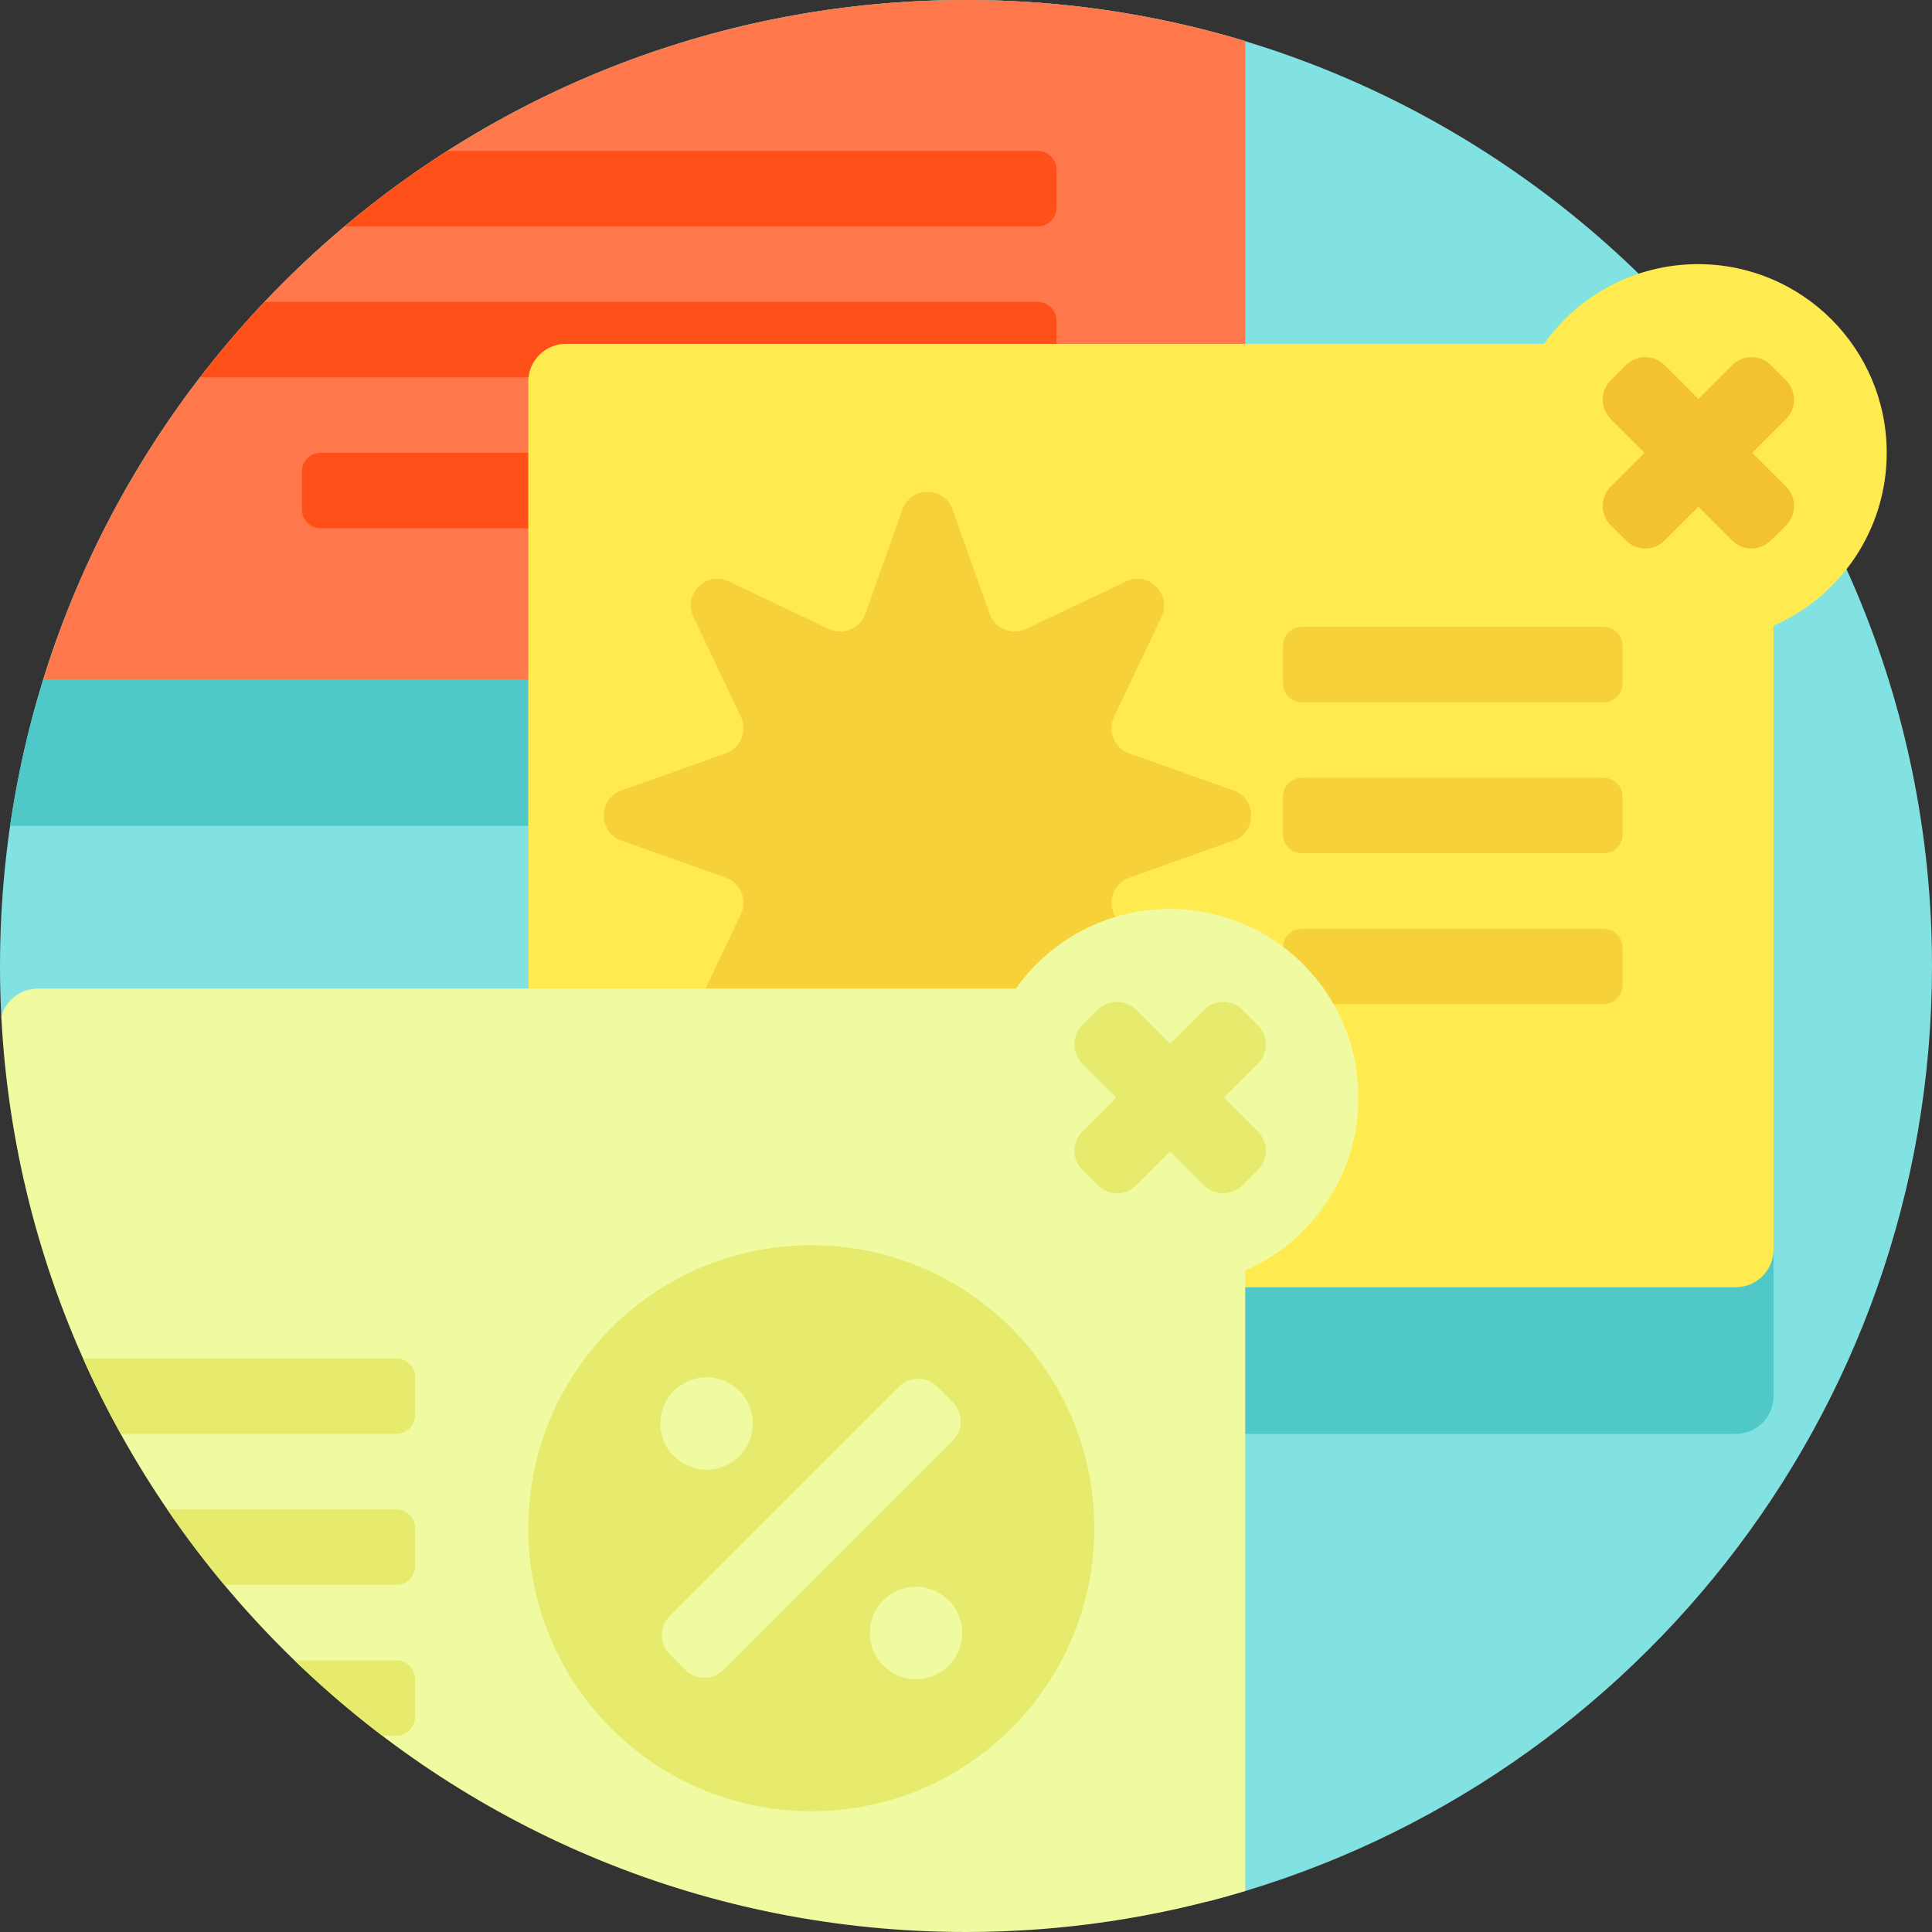 <svg xmlns="http://www.w3.org/2000/svg" xmlns:xlink="http://www.w3.org/1999/xlink" version="1.1"
    viewBox="0 0 512 512">
    <rect x="0" y="0" width="512" height="512" fill="#333333" stroke="none"/>
    <path style="fill:#82E1E1;"
        d="M512,256.264c-0.12,119.17-81.667,219.273-192,247.671V280H11.447c-5.89,0-10.773-4.6-11.086-10.482  C0.124,265.042,0,260.536,0,256C0,114.616,114.615,0,255.999,0C397.14,0,512.142,115.123,512,256.264z" />
    <path style="fill:#50C8C8;"
        d="M460,380H150c-5.523,0-10-4.477-10-10V218.876H2.689C20.674,95.087,127.225,0,256,0  c25.732,0,50.571,3.813,74,10.877V130h130c5.523,0,10,4.477,10,10v230C470,375.523,465.523,380,460,380z" />
    <path style="fill:#FF784B;"
        d="M330,10.877V170c0,5.523-4.477,10-10,10H11.472C43.845,75.726,141.079,0,256,0  C281.732,0,306.571,3.813,330,10.877z" />
    <path style="fill:#FF5019;"
        d="M199.997,124.999v10c0,2.761-2.239,5-5,5H85c-2.761,0-5-2.239-5-5v-10c0-2.761,2.239-5,5-5h109.997  C197.758,119.999,199.997,122.238,199.997,124.999z M274.998,39.999H118.549c-9.52,6.071-18.604,12.761-27.212,20h183.661  c2.761,0,5-2.239,5-5v-10C279.998,42.238,277.76,39.999,274.998,39.999z M274.998,79.999H70.109  c-6.028,6.364-11.724,13.043-17.079,20h221.969c2.761,0,5-2.239,5-5v-10C279.998,82.238,277.76,79.999,274.998,79.999z" />
    <path style="fill:#FFEB50;"
        d="M470,165.828v165.296c0,5.523-4.477,10-10,10H150c-5.523,0-10-4.477-10-10v-230  c0-5.523,4.477-10,10-10h259.194C418.252,78.347,433.146,70,450,70c27.614,0,50,22.386,50,50  C500,140.501,487.656,158.111,470,165.828z" />
    <path style="fill:#F2C230;"
        d="M473.346,128.977c2.812,2.812,2.812,7.386,0,10.197l-4.077,4.077c-2.812,2.812-7.386,2.812-10.197,0  l-8.977-8.977l-8.977,8.977c-2.812,2.812-7.386,2.812-10.197,0l-4.077-4.077c-2.812-2.812-2.812-7.386,0-10.197l8.977-8.977  l-8.977-8.977c-2.812-2.812-2.812-7.386,0-10.197l4.077-4.077c2.812-2.812,7.386-2.812,10.197,0l8.977,8.977l8.977-8.977  c2.812-2.812,7.386-2.812,10.197,0l4.077,4.077c2.812,2.812,2.812,7.386,0,10.197L464.368,120L473.346,128.977z" />
    <path style="fill:#F7D139;"
        d="M326.884,222.772l-27.634,9.827c-3.94,1.401-5.804,5.901-4.009,9.678l12.591,26.489  c2.851,5.997-3.406,12.253-9.402,9.402l-26.489-12.592c-3.776-1.795-8.277,0.069-9.678,4.009l-9.827,27.634  c-2.225,6.256-11.072,6.256-13.297,0l-9.827-27.634c-1.401-3.94-5.901-5.804-9.678-4.009l-26.489,12.592  c-5.997,2.851-12.253-3.406-9.402-9.402l12.591-26.489c1.795-3.776-0.069-8.277-4.009-9.678l-27.634-9.827  c-6.256-2.225-6.256-11.072,0-13.297l27.634-9.827c3.94-1.401,5.804-5.901,4.009-9.678l-12.591-26.489  c-2.85-5.997,3.406-12.253,9.402-9.402l26.489,12.591c3.777,1.795,8.277-0.069,9.678-4.009l9.827-27.634  c2.225-6.256,11.072-6.256,13.297,0l9.827,27.634c1.401,3.94,5.901,5.804,9.678,4.009l26.489-12.591  c5.997-2.851,12.253,3.405,9.402,9.402l-12.591,26.489c-1.795,3.777,0.069,8.277,4.009,9.678l27.634,9.827  C333.14,211.7,333.14,220.547,326.884,222.772z M425,166.124h-80c-2.761,0-5,2.239-5,5v10c0,2.761,2.239,5,5,5h80  c2.761,0,5-2.239,5-5v-10C430,168.362,427.761,166.124,425,166.124z M425,206.124h-80c-2.761,0-5,2.239-5,5v10c0,2.761,2.239,5,5,5  h80c2.761,0,5-2.239,5-5v-10C430,208.362,427.761,206.124,425,206.124z M425,246.124h-80c-2.761,0-5,2.239-5,5v10  c0,2.761,2.239,5,5,5h80c2.761,0,5-2.239,5-5v-10C430,248.362,427.761,246.124,425,246.124z" />
    <path style="fill:#F0FAA0;"
        d="M330,336.704v164.419C306.571,508.187,281.732,512,256,512C119.116,512,7.328,404.566,0.349,269.419  C1.488,265.149,5.371,262,10,262h259.194c9.058-12.776,23.952-21.124,40.806-21.124c27.614,0,50,22.386,50,50  C360,311.377,347.656,328.987,330,336.704z" />
    <g>
        <path style="fill:#E6EB6E;"
            d="M215,330c-41.421,0-75,33.579-75,75s33.579,75,75,75s75-33.579,75-75S256.421,330,215,330z    M187.25,365c6.766,0,12.25,5.484,12.25,12.25s-5.484,12.25-12.25,12.25S175,384.016,175,377.25S180.484,365,187.25,365z    M214.965,419.31l-23.186,23.186c-2.812,2.812-7.386,2.812-10.197,0l-4.077-4.077c-2.812-2.812-2.812-7.386,0-10.197l23.186-23.186   l37.53-37.531c2.812-2.812,7.386-2.812,10.197,0l4.077,4.077c2.812,2.812,2.812,7.386,0,10.197L214.965,419.31z M242.75,445   c-6.766,0-12.25-5.484-12.25-12.25s5.484-12.25,12.25-12.25S255,425.984,255,432.75S249.516,445,242.75,445z" />
        <path style="fill:#E6EB6E;"
            d="M333.345,299.854c2.812,2.812,2.812,7.386,0,10.197l-4.077,4.077c-2.812,2.812-7.386,2.812-10.198,0   l-8.977-8.977l-8.977,8.977c-2.812,2.812-7.386,2.812-10.197,0l-4.077-4.077c-2.812-2.812-2.812-7.386,0-10.197l8.977-8.977   l-8.977-8.977c-2.812-2.812-2.812-7.386,0-10.198l4.077-4.077c2.812-2.812,7.386-2.812,10.197,0l8.977,8.977l8.977-8.977   c2.812-2.812,7.386-2.812,10.198,0l4.077,4.077c2.812,2.812,2.812,7.386,0,10.198l-8.977,8.977L333.345,299.854z M105,400H44.323   c4.716,6.918,9.763,13.591,15.116,20H105c2.761,0,5-2.239,5-5v-10C110,402.239,107.761,400,105,400z M105,360H22.022   c3.041,6.831,6.374,13.5,9.98,20H105c2.761,0,5-2.239,5-5v-10C110,362.239,107.761,360,105,360z M105,440H78.033   c7.358,7.118,15.141,13.798,23.308,20H105c2.761,0,5-2.239,5-5v-10C110,442.239,107.761,440,105,440z" />
    </g>
</svg>